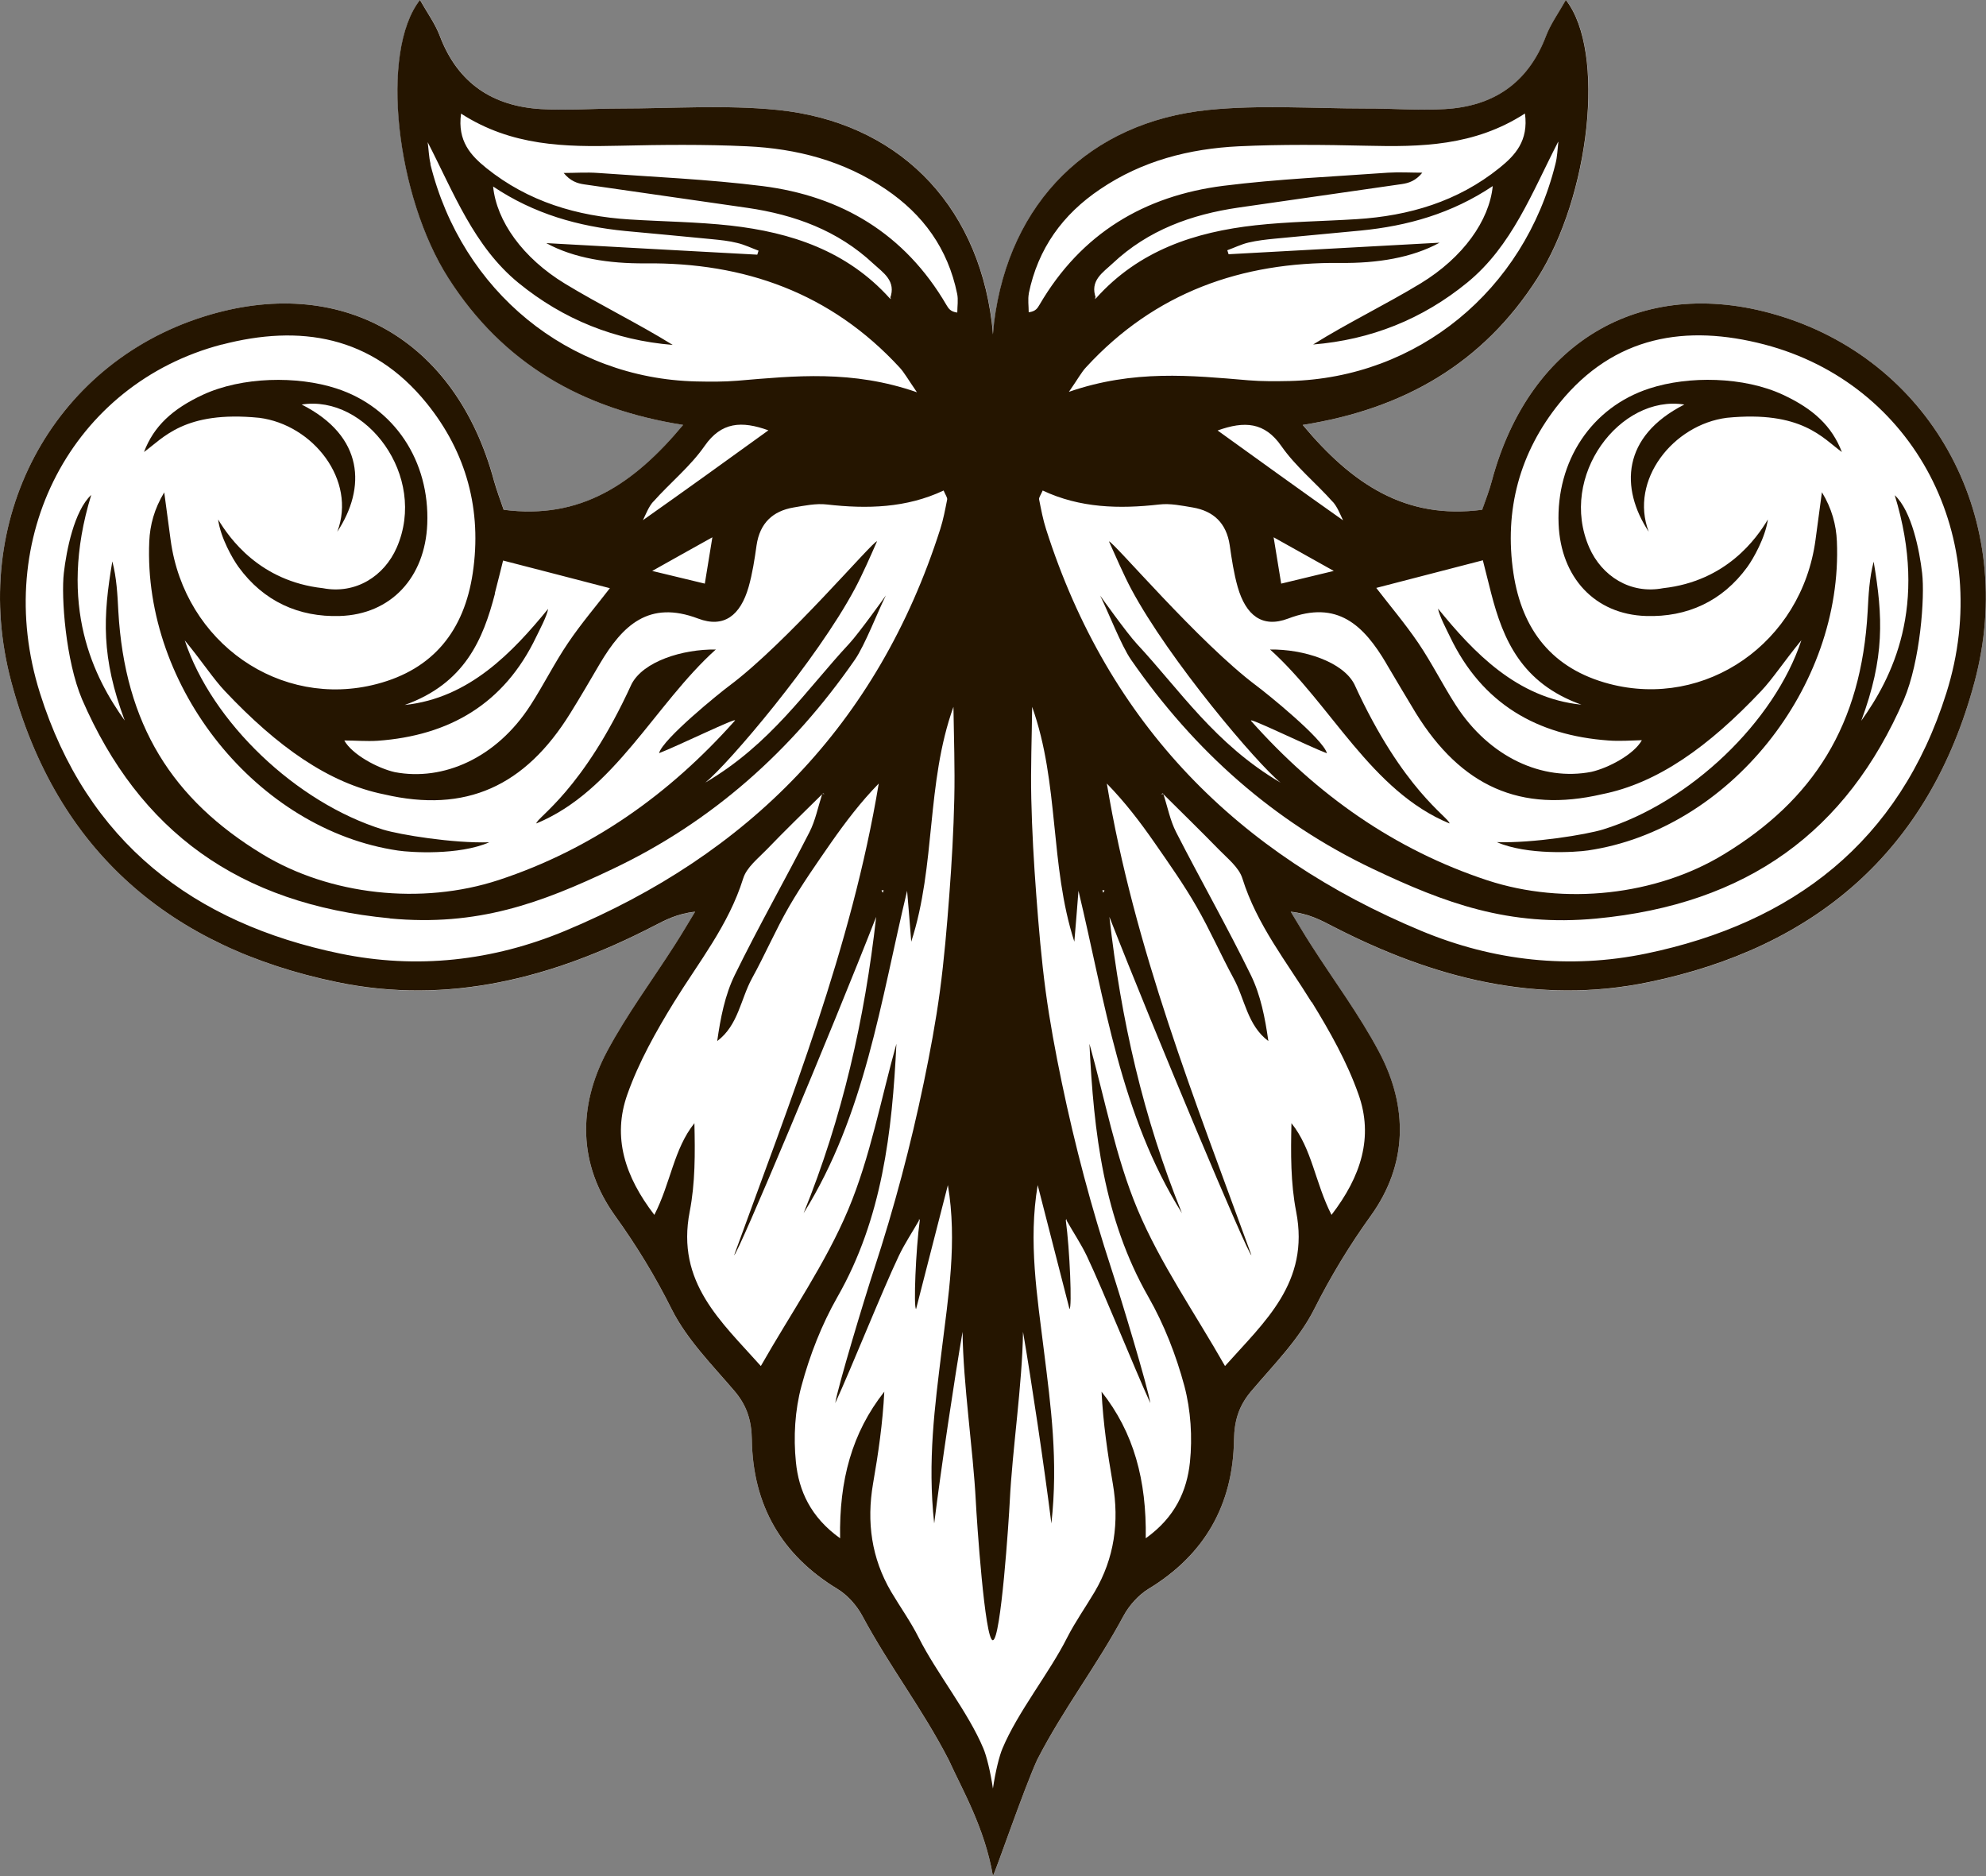 <?xml version="1.0" encoding="UTF-8"?>
<svg id="Layer_2" data-name="Layer 2" xmlns="http://www.w3.org/2000/svg" viewBox="0 0 139.31 131.57">
  <rect x="0" y="0" width="139.31" height="131.57" fill="#808080" stroke="none"/>
  <defs>
    <style>
      .cls-1 {
        fill: #fff;
      }

      .cls-2 {
        fill: #251500;
      }
    </style>
  </defs>
  <g id="OBJECTS">
    <g>
      <path class="cls-1" d="M.79,47.81c3.19,11.96,11.25,18.65,22.82,21.07,7.84,1.64,15.19-.29,22.21-3.91.85-.44,1.69-.89,2.94-1.02-.47.77-.93,1.56-1.42,2.32-1.59,2.49-3.37,4.88-4.76,7.48-2.07,3.89-2.01,7.94.57,11.53,1.51,2.1,2.81,4.23,3.97,6.55,1.07,2.13,2.84,3.9,4.4,5.73.87,1.02,1.2,2.07,1.22,3.42.07,4.62,2.11,8.1,6,10.46.71.43,1.35,1.15,1.75,1.89,1.91,3.56,4.21,6.51,6.06,10.1.96,2.11,2.52,4.76,3.1,8.13.17-.24,2.14-6.02,3.1-8.13,1.85-3.6,4.15-6.54,6.06-10.1.4-.74,1.05-1.46,1.75-1.89,3.89-2.36,5.93-5.84,6-10.46.02-1.36.35-2.4,1.22-3.42,1.56-1.84,3.33-3.61,4.4-5.73,1.17-2.32,2.46-4.45,3.97-6.55,2.59-3.59,2.65-7.64.57-11.53-1.39-2.61-3.17-4.99-4.76-7.48-.49-.76-.95-1.55-1.42-2.32,1.25.13,2.09.58,2.94,1.02,7.02,3.62,14.36,5.55,22.21,3.91,11.57-2.41,19.63-9.11,22.82-21.07,3.02-11.31-2.87-22.25-13.48-25.6-9.61-3.04-17.72,1.55-20.39,11.54-.18.68-.44,1.33-.66,2-5.38.71-9.12-1.8-12.59-5.95,7.11-1.12,12.64-4.32,16.45-10.27C111.52,13.8,112.68,3.62,109.85,0c-.52.92-1.07,1.67-1.39,2.52-1.27,3.35-3.74,4.94-7.1,5.13-1.84.11-3.69-.05-5.54-.04-3.69,0-7.4-.27-11.05.1-8.31.85-13.97,6.44-15.03,14.9-.03.28-.05.56-.08.84-.03-.28-.04-.56-.08-.84-1.06-8.46-6.72-14.06-15.03-14.9-3.65-.37-7.37-.1-11.05-.1-1.85,0-3.7.15-5.54.04-3.36-.2-5.83-1.78-7.1-5.13-.32-.85-.87-1.6-1.39-2.52-2.84,3.62-1.67,13.8,2.01,19.53,3.81,5.95,9.34,9.15,16.45,10.27-3.46,4.15-7.2,6.66-12.59,5.95-.23-.67-.48-1.33-.67-2-2.68-9.99-10.78-14.58-20.39-11.54C3.66,25.56-2.23,36.5.79,47.81Z"/>
      <g>
        <path class="cls-2" d="M87.76,50.55c-.27-.31,4.05,1.8,5.32,2.28-.26-1.01-4.27-4.24-4.92-4.72-4.06-3.03-10.11-10.19-10.37-10.14.45,1,1.05,2.38,1.55,3.32,2.68,5.02,8.87,12.3,10.49,13.6-4.6-2.7-7.07-6.5-10.08-9.73-.7-.75-2.58-3.39-2.58-3.39.56,1.11,1.47,3.49,2.17,4.5,4.43,6.39,10.02,11.37,16.97,14.67,5.04,2.39,9.5,4.06,15.66,3.48,10.59-1,17.57-6.1,21.58-15.35,1.15-2.71,1.48-7.18,1.28-8.88-.18-1.56-.72-4.34-1.92-5.46,2.4,7.82-.23,12.86-2.35,15.82,1.65-4.44,1.53-7.28.87-11.16-.3,1.15-.36,2.31-.42,3.48-.44,7.99-3.81,13.23-10.1,17.05-4.73,2.88-11.17,3.59-16.57,1.82-6.53-2.15-11.98-6.01-16.58-11.18Z"/>
        <path class="cls-2" d="M125.08,27.69c-2.76-1.29-6.63-1.34-9.37-.45-4.08,1.32-6.56,5.1-6.38,9.51.15,3.73,2.53,6.34,6.14,6.45,2.86.09,5.34-1.02,7.1-3.44.42-.58,1.26-2.06,1.44-3.33-.78,1.31-2.9,4.33-7.35,4.82-2.3.44-4.3-.85-5.18-2.85-2.19-5.02,2.17-10.74,6.67-10.03-4.39,2.23-4.51,5.86-2.5,8.92-1.37-3.62,1.72-7.51,5.48-7.99,5.26-.52,6.72,1.43,8.07,2.4-.7-1.82-2-3.02-4.12-4.01Z"/>
        <path class="cls-2" d="M101.68,57.75c-.04-.44-3.26-2.29-6.68-9.77-.82-1.58-3.56-2.46-5.91-2.43,4.3,3.87,7.08,9.93,12.59,12.2Z"/>
        <path class="cls-2" d="M.79,47.81c3.19,11.96,11.25,18.65,22.82,21.06,7.84,1.64,15.19-.29,22.21-3.91.85-.44,1.69-.89,2.94-1.02-.47.77-.93,1.56-1.42,2.32-1.59,2.49-3.37,4.88-4.76,7.48-2.07,3.89-2.01,7.94.57,11.53,1.51,2.1,2.81,4.23,3.97,6.55,1.07,2.13,2.84,3.9,4.4,5.73.87,1.02,1.2,2.07,1.22,3.42.07,4.62,2.11,8.1,6,10.46.71.43,1.35,1.15,1.75,1.89,1.91,3.56,4.21,6.51,6.06,10.1.96,2.11,2.52,4.76,3.1,8.13.17-.24,2.14-6.02,3.1-8.13,1.85-3.6,4.15-6.54,6.06-10.1.4-.74,1.05-1.46,1.75-1.89,3.89-2.36,5.93-5.84,6-10.46.02-1.36.35-2.4,1.22-3.42,1.56-1.84,3.33-3.61,4.4-5.73,1.17-2.32,2.46-4.45,3.97-6.55,2.59-3.59,2.65-7.64.57-11.53-1.39-2.61-3.17-4.99-4.76-7.48-.49-.76-.95-1.55-1.42-2.32,1.25.13,2.09.58,2.94,1.02,7.02,3.62,14.36,5.55,22.21,3.91,11.57-2.41,19.63-9.11,22.82-21.06,3.02-11.31-2.87-22.25-13.48-25.6-9.61-3.04-17.72,1.55-20.39,11.54-.18.68-.44,1.33-.67,2-5.38.71-9.12-1.8-12.59-5.95,7.11-1.12,12.64-4.32,16.45-10.27,3.68-5.74,4.84-15.91,2.01-19.53-.52.92-1.07,1.68-1.39,2.52-1.27,3.35-3.74,4.94-7.1,5.13-1.84.11-3.69-.05-5.54-.04-3.69,0-7.4-.27-11.05.1-8.31.85-13.97,6.44-15.03,14.9-.03.28-.05.56-.08.84-.03-.28-.04-.56-.08-.84-1.06-8.46-6.72-14.06-15.03-14.9-3.65-.37-7.37-.1-11.05-.1-1.85,0-3.7.15-5.54.04-3.36-.2-5.83-1.78-7.1-5.13-.32-.85-.87-1.6-1.39-2.52-2.84,3.62-1.67,13.8,2.01,19.53,3.81,5.95,9.34,9.15,16.45,10.27-3.46,4.15-7.2,6.66-12.59,5.95-.23-.67-.48-1.33-.67-2-2.68-9.99-10.78-14.58-20.39-11.54C3.66,25.56-2.23,36.5.79,47.81ZM92.02,70.28c1.26,2.05,2.47,4.19,3.27,6.46,1.07,3,.18,5.77-1.89,8.46-1.15-2.25-1.36-4.63-2.81-6.43-.05,2.11-.06,4.2.33,6.2.97,4.98-2.22,7.72-4.99,10.83-2.14-3.76-4.54-7.19-6.13-10.97-1.55-3.69-2.29-7.74-3.38-11.63.3,6.21,1,12.27,4.14,17.76,1.1,1.93,1.94,4.08,2.52,6.24.45,1.7.57,3.59.39,5.34-.21,2-1.03,3.86-3.1,5.34.06-4.07-.83-7.41-3.1-10.28.11,2.19.42,4.32.79,6.45.46,2.69.11,5.23-1.27,7.58-.64,1.08-1.37,2.11-1.94,3.23-1.25,2.48-3.46,5.2-4.53,7.76-.22.52-.49,1.59-.67,2.81-.18-1.21-.45-2.29-.67-2.81-1.07-2.56-3.28-5.28-4.53-7.76-.56-1.12-1.3-2.15-1.94-3.23-1.38-2.35-1.73-4.89-1.27-7.58.37-2.12.68-4.26.79-6.45-2.27,2.88-3.17,6.21-3.1,10.28-2.07-1.48-2.9-3.34-3.1-5.34-.18-1.76-.07-3.65.39-5.34.58-2.16,1.42-4.31,2.52-6.24,3.14-5.49,3.84-11.56,4.14-17.76-1.09,3.89-1.83,7.94-3.38,11.63-1.59,3.78-3.99,7.21-6.13,10.97-2.77-3.11-5.96-5.85-4.99-10.83.39-2,.38-4.09.33-6.2-1.45,1.81-1.66,4.19-2.81,6.43-2.07-2.69-2.96-5.46-1.89-8.46.8-2.26,2.01-4.41,3.27-6.46,1.74-2.82,3.83-5.4,4.85-8.67.24-.78,1.04-1.4,1.65-2.03,1.27-1.32,2.59-2.6,3.89-3.88-.29.89-.47,1.84-.89,2.66-1.72,3.36-3.58,6.63-5.24,10.02-.69,1.41-1,3.01-1.23,4.63,1.48-1.11,1.64-2.94,2.44-4.4.91-1.65,1.66-3.4,2.6-5.03.9-1.55,1.93-3.02,2.95-4.49,1.01-1.44,2.07-2.84,3.34-4.14-1.91,11.52-6.21,22.24-10.14,33.07.2.08,6.84-15.74,9.96-23.72-.8,7.16-2.38,14.11-5.09,20.78,4.31-6.9,5.4-14.85,7.26-22.61.1,1.19.2,2.38.29,3.57,1.74-5.37,1.03-11.09,2.96-16.47.03,2.15.11,4.3.06,6.44-.05,2.26-.18,4.51-.35,6.76-.17,2.25-.36,4.51-.66,6.75-.29,2.15-.69,4.28-1.13,6.4-.46,2.21-.98,4.41-1.56,6.59-.58,2.18-1.22,4.34-1.92,6.48-.69,2.11-2.55,8.26-2.73,9.41,1.14-2.48,3.29-7.87,4.46-10.33.41-.86.94-1.65,1.41-2.47,0-.09-.01-.16.06-.03-.28,2.03-.45,6.18-.26,6.23.74-2.9,1.49-5.79,2.23-8.69.67,3.97.03,7.8-.44,11.64-.47,3.85-1,7.7-.52,12.09.49-3.93,1.42-10.15,1.99-13.44.04,3.69.74,8.24.93,11.9.06,1.24.63,9.73,1.19,9.73.57,0,1.13-8.49,1.19-9.73.18-3.66.88-8.21.93-11.9.57,3.29,1.5,9.51,1.99,13.44.49-4.39-.04-8.24-.52-12.09-.47-3.84-1.11-7.67-.44-11.64.74,2.9,1.49,5.79,2.23,8.69.19-.04.02-4.19-.26-6.23.07-.12.06-.05.06.03.47.83,1,1.62,1.41,2.47,1.17,2.47,3.33,7.85,4.46,10.33-.18-1.15-2.04-7.3-2.73-9.41-.7-2.14-1.34-4.3-1.92-6.48-.58-2.18-1.1-4.38-1.56-6.59-.44-2.12-.84-4.25-1.13-6.4-.3-2.24-.49-4.49-.66-6.75-.17-2.25-.3-4.51-.35-6.76-.05-2.15.04-4.3.06-6.44,1.92,5.38,1.22,11.09,2.96,16.47.1-1.19.2-2.38.29-3.57,1.86,7.76,2.94,15.72,7.26,22.61-2.71-6.67-4.29-13.62-5.09-20.78,3.12,7.98,9.76,23.8,9.96,23.72-3.94-10.83-8.23-21.55-10.14-33.07,1.27,1.3,2.34,2.7,3.34,4.14,1.02,1.47,2.06,2.94,2.95,4.49.94,1.63,1.7,3.37,2.6,5.03.8,1.46.96,3.29,2.44,4.4-.23-1.62-.54-3.22-1.23-4.63-1.66-3.39-3.52-6.66-5.24-10.02-.42-.82-.6-1.77-.89-2.66,1.3,1.29,2.61,2.57,3.89,3.88.61.63,1.41,1.25,1.65,2.03,1.02,3.26,3.11,5.85,4.85,8.67ZM57.68,55.69s.04-.03.05-.05c.04.02.08.03.11.04-.06,0-.11,0-.17,0ZM61.83,62.45l.15-.03-.05.19-.1-.16ZM77.33,62.42l.15.03-.1.16-.05-.19ZM81.46,55.68s.08-.03.11-.04c.02.02.04.03.05.05-.06,0-.11,0-.17,0ZM104.02,39.31c.15.59.36,1.44.58,2.3.83,3.21,2.11,6.3,6.33,7.81-4.53-.46-7.58-3.69-10.06-6.74.1.53.61,1.49.83,1.95,2.26,4.74,6.13,6.94,11.12,7.3.78.06,1.56,0,2.35-.02-.55,1-2.35,1.95-3.54,2.22-3.41.66-7.14-.99-9.52-4.69-.92-1.43-1.68-2.96-2.63-4.36-.94-1.38-2.02-2.65-2.94-3.85,2.44-.63,4.91-1.27,7.49-1.94ZM97.24,46.53c.69,1.16,1.37,2.32,2.07,3.47,3.18,5.14,7.34,7.03,13.06,5.7,3.9-.77,7.5-3.35,11.17-7.24.83-.88,1.55-2.01,2.82-3.56-1.89,5.72-7.8,11.38-13.91,13.27-1.17.36-4.89.97-7.45.89,2.13.93,5.53.71,6.4.58,9.86-1.45,17.89-11.43,17.45-21.68-.05-1.15-.35-2.29-1.05-3.44-.15,1.12-.3,2.24-.45,3.35-.98,7.22-7.7,11.86-14.46,10.09-4-1.05-6.13-3.77-6.73-7.77-.66-4.42.44-8.47,3.23-11.92,3.85-4.75,8.9-5.54,14.38-4.11,10.49,2.75,16.19,13.56,12.76,24.44-3.3,10.48-10.8,16.14-21.04,18.27-5.4,1.12-10.73.52-15.8-1.59-12.82-5.34-21.93-14.44-26.31-28.16-.22-.68-.35-1.39-.49-2.09-.03-.14.12-.32.25-.63,2.61,1.23,5.37,1.3,8.18.98.77-.09,1.57.08,2.35.21,1.45.25,2.36,1.09,2.59,2.65.14.98.29,1.98.56,2.93.57,1.98,1.72,2.9,3.54,2.21,3.46-1.32,5.3.47,6.89,3.16ZM89.34,37.68c1.56.87,2.64,1.48,4.22,2.36-1.53.37-2.49.6-3.69.89-.17-1.03-.3-1.85-.53-3.25ZM93.49,35.19c.32.36.5.84.72,1.3-2.95-2.08-5.87-4.19-8.8-6.3,1.89-.68,3.3-.59,4.47,1.09,1.01,1.45,2.43,2.59,3.61,3.92ZM109.31,9.97c-.06.51-.07,1.03-.2,1.52-2.21,8.9-9.69,15.01-18.64,15.23-.97.02-1.94.03-2.9-.05-4.02-.34-8.05-.76-12.59.81.66-.95.88-1.38,1.2-1.72,4.84-5.27,10.93-7.39,17.84-7.32,2.58.03,5.03-.36,6.96-1.42-4.71.26-9.76.53-14.8.81-.03-.09-.06-.19-.09-.28.5-.18.98-.42,1.49-.54.6-.14,1.21-.21,1.82-.27,2.01-.2,4.03-.37,6.04-.57,3.28-.32,6.39-1.19,9.27-3.12-.24,2.42-2.08,5.01-5.05,6.82-2.47,1.5-5.08,2.75-7.55,4.29,4.04-.33,7.67-1.77,10.82-4.35,3.13-2.56,4.54-6.32,6.37-9.87ZM76.81,20.98c.01-.06.02-.11.03-.17.01.04.02.07.03.11-.02.02-.04.04-.06.06ZM72.16,20.6c.65-3.18,2.39-5.57,5.01-7.33,2.95-2,6.26-2.84,9.72-3.01,2.98-.14,5.97-.11,8.96-.04,3.8.09,7.56.04,11.12-2.26.26,1.92-.69,2.93-1.78,3.81-2.94,2.37-6.36,3.37-10.03,3.6-2.37.15-4.75.17-7.1.43-4.24.47-8.17,1.76-11.18,5.12-.47-1.24.49-1.81,1.17-2.45,2.49-2.34,5.53-3.43,8.81-3.91,3.82-.56,7.65-1.09,11.47-1.65.49-.07.98-.23,1.44-.8-.8,0-1.61-.05-2.41,0-3.85.28-7.72.44-11.54.92-5.52.7-9.97,3.32-12.9,8.34-.14.23-.26.47-.76.53,0-.44-.07-.9.01-1.32ZM32.33,7.96c3.56,2.3,7.32,2.35,11.12,2.26,2.98-.07,5.98-.1,8.96.04,3.46.16,6.77,1.01,9.72,3.01,2.62,1.77,4.36,4.16,5.01,7.33.09.42.01.88.01,1.32-.49-.06-.62-.3-.76-.53-2.93-5.02-7.39-7.64-12.9-8.34-3.83-.48-7.69-.64-11.54-.92-.8-.06-1.61,0-2.41,0,.47.57.95.73,1.44.8,3.82.56,7.65,1.09,11.47,1.65,3.28.48,6.32,1.58,8.81,3.91.68.63,1.64,1.21,1.17,2.45-3.01-3.35-6.94-4.64-11.18-5.12-2.35-.26-4.73-.28-7.1-.43-3.67-.23-7.09-1.24-10.03-3.6-1.09-.88-2.04-1.89-1.78-3.81ZM62.49,20.98s-.04-.04-.06-.06c.01-.04.02-.07.03-.11.01.06.02.11.03.17ZM30.2,11.49c-.12-.49-.13-1.02-.2-1.52,1.83,3.55,3.24,7.31,6.37,9.87,3.15,2.57,6.78,4.02,10.82,4.35-2.47-1.53-5.08-2.79-7.55-4.29-2.98-1.81-4.81-4.4-5.05-6.82,2.88,1.93,5.99,2.8,9.27,3.12,2.01.19,4.03.37,6.04.57.61.06,1.23.12,1.82.27.51.12,1,.36,1.49.54-.03.09-.06.19-.09.28-5.04-.27-10.09-.55-14.8-.81,1.93,1.06,4.38,1.44,6.96,1.42,6.91-.07,12.99,2.05,17.84,7.32.31.34.54.76,1.2,1.72-4.54-1.58-8.56-1.15-12.59-.81-.96.08-1.94.07-2.9.05-8.95-.21-16.43-6.32-18.64-15.23ZM45.82,35.19c1.18-1.33,2.6-2.47,3.61-3.92,1.17-1.68,2.59-1.77,4.47-1.09-2.92,2.11-5.85,4.22-8.8,6.3.22-.45.4-.94.72-1.3ZM49.97,37.68c-.23,1.4-.36,2.21-.53,3.25-1.2-.29-2.17-.52-3.69-.89,1.58-.89,2.66-1.49,4.22-2.36ZM34.71,41.61c.22-.86.44-1.72.58-2.3,2.58.67,5.05,1.3,7.49,1.94-.92,1.2-2.01,2.47-2.94,3.85-.95,1.4-1.71,2.94-2.63,4.36-2.38,3.7-6.12,5.34-9.52,4.69-1.19-.27-2.99-1.23-3.54-2.22.78,0,1.57.07,2.35.02,4.99-.36,8.86-2.56,11.12-7.3.22-.46.74-1.42.83-1.95-2.49,3.04-5.54,6.27-10.06,6.74,4.22-1.51,5.5-4.61,6.33-7.81ZM15.55,24.17c5.47-1.43,10.53-.65,14.38,4.11,2.79,3.45,3.89,7.5,3.23,11.92-.6,4-2.74,6.73-6.73,7.77-6.76,1.77-13.48-2.87-14.46-10.09-.15-1.12-.3-2.24-.45-3.35-.7,1.16-1,2.29-1.05,3.44-.44,10.25,7.59,20.23,17.45,21.68.87.13,4.27.35,6.4-.58-2.55.08-6.27-.53-7.45-.89-6.11-1.89-12.02-7.55-13.91-13.27,1.27,1.54,1.98,2.67,2.82,3.56,3.67,3.89,7.28,6.46,11.17,7.24,5.72,1.33,9.88-.56,13.06-5.7.71-1.14,1.39-2.31,2.07-3.47,1.59-2.68,3.43-4.47,6.89-3.16,1.82.69,2.97-.23,3.54-2.21.27-.95.42-1.94.56-2.93.23-1.56,1.14-2.4,2.59-2.65.78-.13,1.58-.3,2.35-.21,2.81.32,5.57.25,8.18-.98.13.31.27.49.25.63-.14.7-.27,1.41-.49,2.09-4.39,13.72-13.5,22.82-26.31,28.16-5.07,2.11-10.4,2.71-15.8,1.59-10.24-2.12-17.74-7.79-21.04-18.27-3.43-10.88,2.27-21.69,12.76-24.44Z"/>
        <path class="cls-2" d="M27.34,64.41c6.15.58,10.62-1.08,15.66-3.48,6.95-3.3,12.55-8.29,16.97-14.67.7-1.01,1.61-3.39,2.17-4.5,0,0-1.88,2.64-2.58,3.39-3.01,3.23-5.48,7.03-10.08,9.73,1.62-1.31,7.81-8.58,10.49-13.6.5-.93,1.11-2.31,1.55-3.32-.27-.05-6.31,7.11-10.37,10.14-.65.48-4.66,3.72-4.92,4.72,1.26-.48,5.59-2.59,5.32-2.28-4.6,5.17-10.05,9.03-16.58,11.18-5.4,1.77-11.84,1.06-16.57-1.82-6.29-3.82-9.65-9.06-10.1-17.05-.06-1.17-.12-2.34-.42-3.48-.66,3.88-.79,6.72.87,11.16-2.12-2.96-4.75-8-2.35-15.82-1.2,1.12-1.74,3.9-1.92,5.46-.2,1.7.13,6.17,1.28,8.88,4.01,9.25,11,14.35,21.58,15.35Z"/>
        <path class="cls-2" d="M18.18,29.3c3.77.48,6.85,4.37,5.48,7.99,2.02-3.07,1.89-6.7-2.5-8.92,4.5-.71,8.86,5.01,6.67,10.03-.88,2.01-2.88,3.29-5.18,2.85-4.44-.49-6.56-3.51-7.35-4.82.17,1.28,1.01,2.75,1.43,3.33,1.76,2.42,4.24,3.53,7.1,3.44,3.61-.11,5.99-2.72,6.14-6.45.18-4.41-2.3-8.19-6.38-9.51-2.74-.89-6.61-.83-9.37.45-2.12.99-3.43,2.19-4.12,4.01,1.35-.97,2.82-2.92,8.07-2.4Z"/>
        <path class="cls-2" d="M50.21,45.55c-2.35-.03-5.09.84-5.91,2.43-3.42,7.48-6.64,9.33-6.68,9.77,5.5-2.27,8.29-8.33,12.59-12.2Z"/>
      </g>
    </g>
  </g>
</svg>